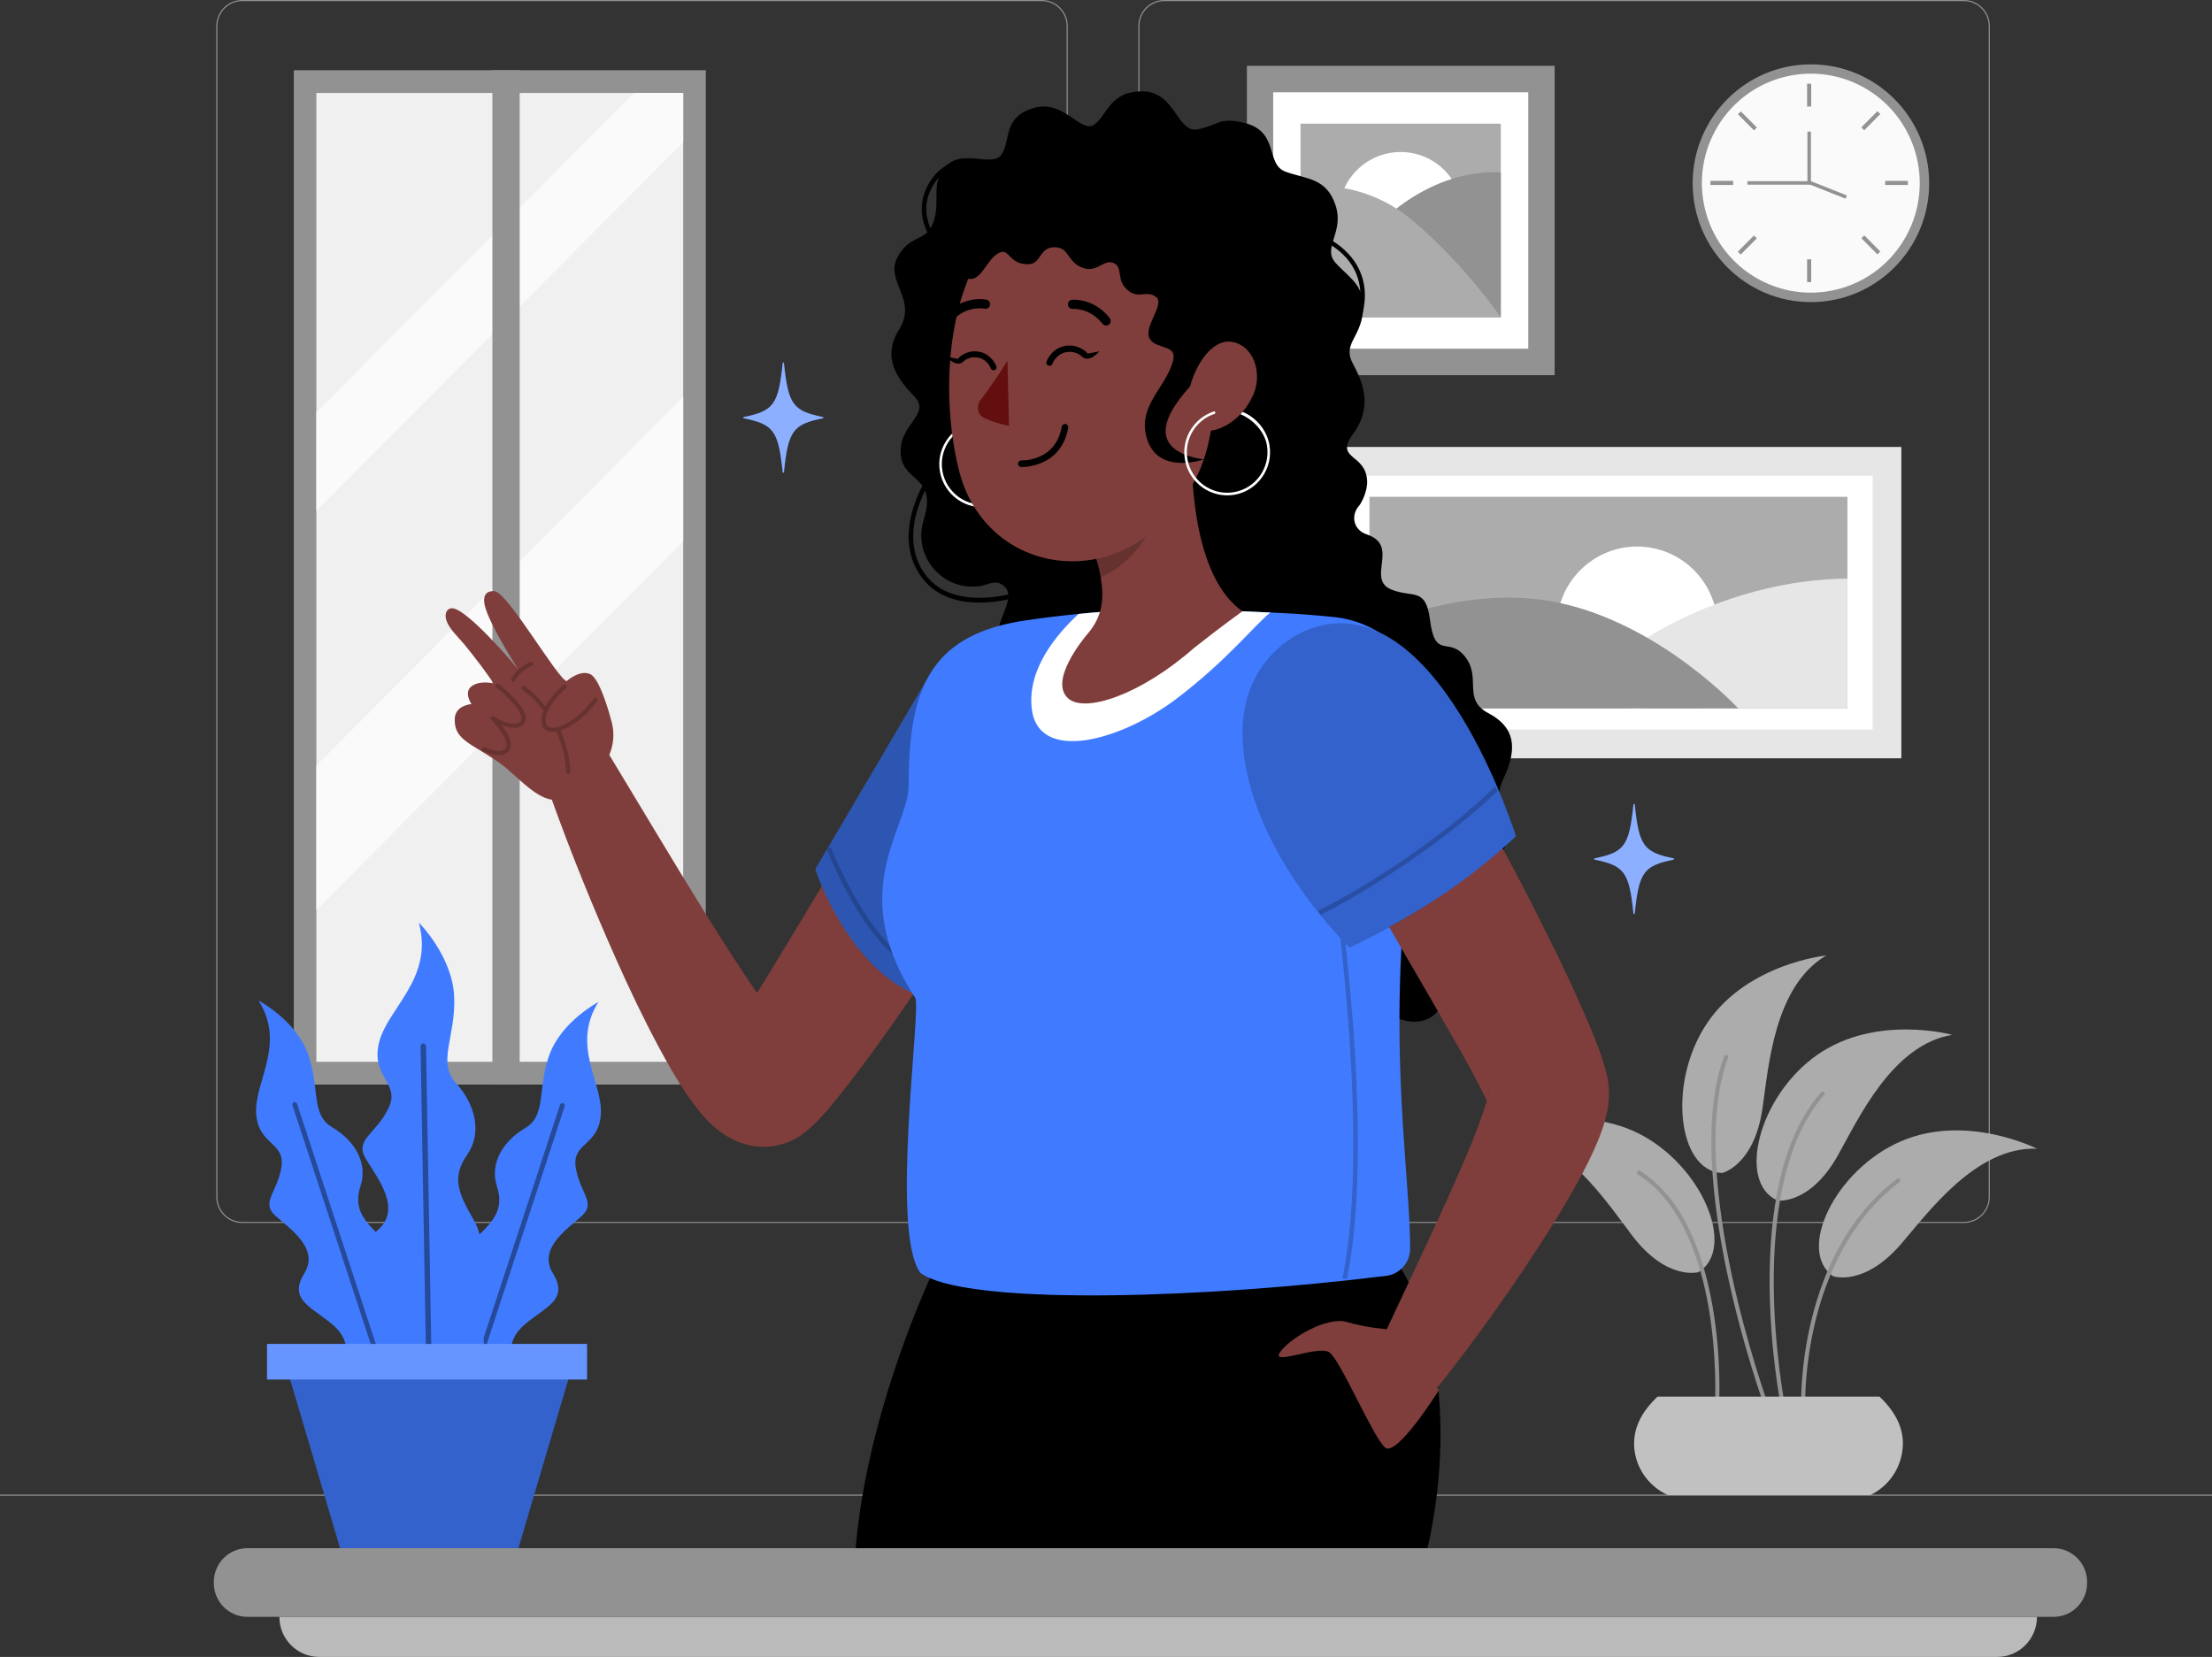 <svg width="299" height="224" viewBox="0 0 299 224" fill="none" xmlns="http://www.w3.org/2000/svg">
<rect x="0" y="0" width="299" height="224" fill="#333333" stroke="none"/>
<g clip-path="url(#clip0_1621_1265)">
<path d="M265.464 165.338H157.376C155.444 165.338 153.871 163.757 153.871 161.815V3.523C153.871 1.581 155.444 0 157.376 0H265.464C267.396 0 268.968 1.581 268.968 3.523V161.815C268.968 163.757 267.396 165.338 265.464 165.338ZM157.376 0.15C155.528 0.15 154.021 1.665 154.021 3.523V161.815C154.021 163.673 155.528 165.188 157.376 165.188H265.464C267.312 165.188 268.819 163.673 268.819 161.815V3.523C268.819 1.665 267.312 0.15 265.464 0.15H157.376Z" fill="#929292"/>
<path d="M140.823 165.338H32.74C30.809 165.338 29.236 163.757 29.236 161.815V3.523C29.236 1.581 30.809 0 32.74 0H140.823C142.755 0 144.327 1.581 144.327 3.523V161.815C144.327 163.757 142.755 165.338 140.823 165.338ZM32.74 0.15C30.893 0.15 29.386 1.665 29.386 3.523V161.815C29.386 163.673 30.893 165.188 32.74 165.188H140.823C142.671 165.188 144.178 163.673 144.178 161.815V3.523C144.178 1.665 142.671 0.15 140.823 0.15H32.74Z" fill="#929292"/>
<path d="M299 202.055H0V202.205H299V202.055Z" fill="#929292"/>
<path d="M95.405 146.622L95.405 9.494L39.713 9.494L39.713 146.622H95.405Z" fill="#929292"/>
<path d="M92.349 12.566H42.763V143.544H92.349V12.566Z" fill="#F0F0F0"/>
<path d="M92.349 12.566V19.227L42.763 69.069V55.734L85.711 12.566H92.349Z" fill="#FAFAFA"/>
<path d="M92.349 53.66V73.176L42.763 123.024V103.508L92.349 53.66Z" fill="#FAFAFA"/>
<path d="M70.247 9.494H66.557V146.622H70.247V9.494Z" fill="#929292"/>
<path d="M244.785 40.842C253.613 40.842 260.77 33.647 260.77 24.771C260.77 15.895 253.613 8.7 244.785 8.7C235.957 8.7 228.801 15.895 228.801 24.771C228.801 33.647 235.957 40.842 244.785 40.842Z" fill="#929292"/>
<path d="M257.335 32.479C261.575 25.504 259.388 16.393 252.45 12.13C245.511 7.867 236.45 10.066 232.21 17.042C227.97 24.017 230.157 33.128 237.095 37.391C244.033 41.654 253.095 39.455 257.335 32.479Z" fill="#FAFAFA"/>
<path d="M244.821 11.315H244.271V14.4H244.821V11.315Z" fill="#929292"/>
<path d="M244.821 35.058H244.271V38.142H244.821V35.058Z" fill="#929292"/>
<path d="M234.273 24.452H231.205V25.005H234.273V24.452Z" fill="#929292"/>
<path d="M257.888 24.452H254.82V25.005H257.888V24.452Z" fill="#929292"/>
<path d="M253.773 15.033L251.604 17.214L251.993 17.605L254.162 15.425L253.773 15.033Z" fill="#929292"/>
<path d="M237.08 31.836L234.912 34.018L235.301 34.409L237.469 32.227L237.08 31.836Z" fill="#929292"/>
<path d="M235.311 15.057L234.922 15.449L237.092 17.629L237.481 17.238L235.311 15.057Z" fill="#929292"/>
<path d="M251.999 31.821L251.609 32.212L253.779 34.393L254.168 34.002L251.999 31.821Z" fill="#929292"/>
<path d="M244.439 24.358L244.266 24.8L249.474 26.861L249.647 26.419L244.439 24.358Z" fill="#929292"/>
<path d="M244.785 24.969H236.198V24.494H244.313V17.791H244.785V24.969Z" fill="#929292"/>
<path d="M229.584 171.982C229.584 171.982 225.35 173.196 220.674 167.106C217.295 162.705 211.321 153.32 203.075 153.157C203.075 153.157 212.864 148.895 221.499 153.235C230.134 157.576 234.745 168.819 229.584 171.982Z" fill="#ACACAC"/>
<path d="M232.108 189.616H232.096C231.94 189.61 231.821 189.477 231.833 189.321C231.833 189.261 232.108 183.393 230.948 176.713C229.883 170.581 227.36 162.494 221.386 158.767C221.254 158.682 221.212 158.514 221.296 158.382C221.38 158.249 221.547 158.207 221.679 158.292C224.399 159.993 226.66 162.687 228.388 166.312C229.764 169.192 230.81 172.667 231.498 176.629C232.67 183.369 232.395 189.291 232.389 189.351C232.383 189.501 232.257 189.616 232.108 189.616Z" fill="#929292"/>
<path d="M232.789 158.58C232.789 158.58 237.077 157.57 238.219 149.965C239.045 144.47 239.732 133.341 246.86 129.174C246.86 129.174 236.246 130.226 230.798 138.247C225.35 146.261 226.756 158.34 232.789 158.58Z" fill="#ACACAC"/>
<path d="M238.692 190.115C238.578 190.115 238.471 190.043 238.429 189.929C238.399 189.85 235.576 182.016 233.513 172.349C232.299 166.667 231.588 161.472 231.384 156.903C231.133 151.179 231.701 146.43 233.071 142.786C233.124 142.642 233.286 142.57 233.429 142.624C233.573 142.678 233.645 142.84 233.591 142.985C230.547 151.089 232.168 163.36 234.057 172.228C236.114 181.86 238.925 189.658 238.955 189.736C239.009 189.881 238.931 190.043 238.787 190.097C238.758 190.109 238.722 190.115 238.692 190.115Z" fill="#929292"/>
<path d="M240.288 162.302C240.288 162.302 244.654 162.903 248.421 156.212C251.148 151.378 255.741 141.235 263.885 139.9C263.885 139.9 253.594 137.069 245.658 142.594C237.717 148.119 234.733 159.903 240.288 162.302Z" fill="#ACACAC"/>
<path d="M240.958 190.115C240.827 190.115 240.713 190.025 240.683 189.887C240.671 189.814 239.242 182.419 239.2 173.575C239.176 168.375 239.631 163.697 240.545 159.669C241.694 154.612 243.589 150.572 246.167 147.656C246.268 147.542 246.448 147.53 246.561 147.632C246.675 147.734 246.687 147.915 246.585 148.029C240.874 154.486 239.72 165.489 239.762 173.575C239.804 182.365 241.221 189.712 241.239 189.784C241.269 189.935 241.167 190.085 241.018 190.115C241 190.115 240.982 190.115 240.964 190.115H240.958Z" fill="#929292"/>
<path d="M247.787 172.535C247.787 172.535 251.943 173.996 256.961 168.188C260.584 163.992 267.097 154.973 275.343 155.292C275.343 155.292 265.817 150.464 256.943 154.294C248.068 158.124 242.818 169.078 247.787 172.535Z" fill="#ACACAC"/>
<path d="M243.739 190.115C243.589 190.115 243.464 189.995 243.458 189.845C243.458 189.797 243.332 184.704 244.857 178.445C245.754 174.766 247.04 171.405 248.678 168.453C250.729 164.755 253.337 161.695 256.434 159.356C256.56 159.26 256.733 159.29 256.823 159.411C256.919 159.537 256.889 159.711 256.769 159.801C249.892 164.996 246.789 172.878 245.401 178.578C243.888 184.764 244.014 189.779 244.014 189.827C244.014 189.983 243.894 190.109 243.745 190.115C243.745 190.115 243.745 190.115 243.739 190.115Z" fill="#929292"/>
<path d="M225.458 202.127H252.799C254.76 201.183 256.285 199.446 256.907 197.281C257.098 196.608 257.206 195.935 257.218 195.273C257.26 193.055 256.261 190.896 254.054 188.81H224.053C222.079 190.674 221.069 192.598 220.907 194.57C220.859 195.141 220.883 195.712 220.973 196.295C221.386 198.923 223.126 201.063 225.458 202.127Z" fill="#C1C1C1"/>
<path d="M257.008 102.515V60.423L177.809 60.423V102.515H257.008Z" fill="#E6E6E6"/>
<path d="M253.133 98.613V64.319H181.69V98.613H253.133Z" fill="white"/>
<path d="M249.719 95.764V67.163H185.111V95.764H249.719Z" fill="#ACACAC"/>
<path d="M231.941 87.061C233.171 81.149 229.4 75.354 223.52 74.118C217.64 72.882 211.876 76.672 210.646 82.584C209.417 88.496 213.187 94.291 219.067 95.527C224.948 96.764 230.711 92.973 231.941 87.061Z" fill="white"/>
<path d="M221.906 86.691C221.906 86.691 233.752 78.364 249.713 78.22V95.77H230.152L221.906 86.691Z" fill="#E6E6E6"/>
<path d="M185.105 85.068C185.105 85.068 197.717 78.773 210.628 81.467C224.417 84.347 234.966 95.77 234.966 95.77H185.105V85.068Z" fill="#929292"/>
<path d="M210.143 8.898H168.546V50.72H210.143V8.898Z" fill="#929292"/>
<path d="M206.579 12.476H172.098V47.142H206.579V12.476Z" fill="white"/>
<path d="M202.866 16.72H175.794V42.904H202.866V16.72Z" fill="#ACACAC"/>
<path d="M189.327 37.409C193.957 37.409 197.711 33.635 197.711 28.98C197.711 24.324 193.957 20.55 189.327 20.55C184.696 20.55 180.943 24.324 180.943 28.98C180.943 33.635 184.696 37.409 189.327 37.409Z" fill="white"/>
<path d="M187.461 29.328C187.461 29.328 193.89 22.865 202.866 23.298V42.898L187.461 29.328Z" fill="#929292"/>
<path d="M175.794 25.324C175.794 25.324 183.777 23.736 190.941 29.809C198.111 35.875 202.86 42.898 202.86 42.898H175.788V25.324H175.794Z" fill="#ACACAC"/>
<path d="M277.574 209.3H33.446C30.936 209.3 28.901 211.346 28.901 213.869V214.013C28.901 216.537 30.936 218.583 33.446 218.583H277.574C280.084 218.583 282.119 216.537 282.119 214.013V213.869C282.119 211.346 280.084 209.3 277.574 209.3Z" fill="#929292"/>
<path d="M269.961 224H43.146C40.174 224 37.764 221.577 37.764 218.589H275.343C275.343 221.577 272.933 224 269.961 224Z" fill="#BABABA"/>
<path d="M111.228 56.546C107.186 57.369 106.546 58.211 105.966 63.833C105.954 63.935 105.804 63.935 105.798 63.833C105.218 58.217 104.578 57.375 100.536 56.546C100.446 56.528 100.446 56.395 100.536 56.377C104.578 55.553 105.218 54.712 105.798 49.09C105.81 48.988 105.96 48.988 105.966 49.09C106.546 54.706 107.186 55.547 111.228 56.377C111.318 56.395 111.318 56.528 111.228 56.546Z" fill="#407BFF"/>
<path opacity="0.4" d="M111.228 56.546C107.186 57.369 106.546 58.211 105.966 63.833C105.954 63.935 105.804 63.935 105.798 63.833C105.218 58.217 104.578 57.375 100.536 56.546C100.446 56.528 100.446 56.395 100.536 56.377C104.578 55.553 105.218 54.712 105.798 49.09C105.81 48.988 105.96 48.988 105.966 49.09C106.546 54.706 107.186 55.547 111.228 56.377C111.318 56.395 111.318 56.528 111.228 56.546Z" fill="white"/>
<path d="M226.229 116.212C222.187 117.035 221.547 117.877 220.967 123.498C220.955 123.601 220.806 123.601 220.8 123.498C220.22 117.883 219.58 117.041 215.537 116.212C215.448 116.194 215.448 116.061 215.537 116.043C219.58 115.22 220.22 114.378 220.8 108.756C220.812 108.654 220.961 108.654 220.967 108.756C221.547 114.372 222.187 115.214 226.229 116.043C226.319 116.061 226.319 116.194 226.229 116.212Z" fill="#407BFF"/>
<path opacity="0.4" d="M226.229 116.212C222.187 117.035 221.547 117.877 220.967 123.498C220.955 123.601 220.806 123.601 220.8 123.498C220.22 117.883 219.58 117.041 215.537 116.212C215.448 116.194 215.448 116.061 215.537 116.043C219.58 115.22 220.22 114.378 220.8 108.756C220.812 108.654 220.961 108.654 220.967 108.756C221.547 114.372 222.187 115.214 226.229 116.043C226.319 116.061 226.319 116.194 226.229 116.212Z" fill="white"/>
<path d="M51.954 190.397C51.954 190.397 45.292 191.882 46.279 187.211C47.272 182.539 47.194 180.814 44.491 178.691C41.782 176.569 39.055 175.517 41.13 172.156C43.206 168.795 39.271 166.18 37.237 164.37C35.204 162.56 37.501 161.196 38.039 157.775C38.577 154.354 34.917 154.865 34.63 150.554C34.343 146.243 38.697 141.205 34.953 135.271C34.953 135.271 39.982 137.892 41.633 142.497C43.283 147.103 41.95 150.662 44.922 152.412C47.894 154.161 49.754 157.191 48.743 160.3C47.732 163.408 49.168 165.055 51.601 167.322C54.035 169.589 53.389 170.491 53.084 173.262C52.779 176.034 53.389 175.379 56.176 179.166C58.963 182.954 59.035 189.159 51.948 190.403L51.954 190.397Z" fill="#407BFF"/>
<path opacity="0.4" d="M52.899 190.187C52.899 190.187 52.875 190.139 52.863 190.115L39.534 149.43C39.474 149.255 39.57 149.069 39.743 149.009H39.749C39.922 148.955 40.108 149.051 40.162 149.219L53.491 189.904C53.503 189.934 53.509 189.971 53.509 190.007L52.893 190.187H52.899Z" fill="black"/>
<path d="M63.974 190.313C63.974 190.313 70.6 191.792 69.619 187.139C68.632 182.491 68.704 180.778 71.401 178.661C74.092 176.551 76.807 175.505 74.744 172.156C72.681 168.813 76.598 166.21 78.619 164.406C80.64 162.602 78.356 161.25 77.824 157.841C77.285 154.438 80.933 154.949 81.214 150.662C81.501 146.375 77.166 141.361 80.891 135.463C80.891 135.463 75.886 138.072 74.242 142.654C72.597 147.235 73.925 150.776 70.971 152.52C68.016 154.263 66.163 157.275 67.167 160.366C68.172 163.456 66.743 165.097 64.321 167.352C61.899 169.607 62.545 170.503 62.844 173.262C63.143 176.022 62.539 175.366 59.764 179.136C56.989 182.906 56.918 189.075 63.974 190.313Z" fill="#407BFF"/>
<path opacity="0.4" d="M62.419 189.922C62.419 189.886 62.419 189.856 62.437 189.826L75.701 149.357C75.755 149.183 75.94 149.093 76.113 149.147C76.113 149.147 76.113 149.147 76.119 149.147C76.293 149.207 76.388 149.393 76.329 149.568L63.065 190.037C63.065 190.037 63.047 190.085 63.029 190.109L62.419 189.928V189.922Z" fill="black"/>
<path d="M56.619 189.465C56.619 189.465 48.994 188.828 51.596 184.156C54.197 179.485 54.693 177.609 52.492 174.435C50.292 171.254 47.72 169.222 51.051 166.312C54.382 163.402 51.033 159.29 49.455 156.668C47.876 154.053 50.782 153.355 52.492 149.868C54.203 146.381 50.106 145.708 51.225 140.994C52.343 136.281 58.67 132.337 56.619 124.731C56.619 124.731 61.14 129.222 61.391 134.705C61.636 140.189 59.035 143.555 61.636 146.423C64.237 149.291 65.23 153.157 63.125 156.151C61.014 159.145 62.007 161.388 63.866 164.629C65.726 167.869 64.734 168.621 63.496 171.489C62.258 174.356 63.125 173.857 64.859 178.848C66.593 183.838 64.62 190.505 56.619 189.471V189.465Z" fill="#407BFF"/>
<path opacity="0.4" d="M57.701 189.562C57.701 189.562 57.689 189.501 57.689 189.471L56.846 141.445C56.846 141.241 57.007 141.066 57.211 141.066H57.217C57.42 141.066 57.587 141.229 57.587 141.433L58.431 189.459C58.431 189.495 58.431 189.537 58.419 189.574L57.701 189.562Z" fill="black"/>
<path d="M38.326 183.465L38.487 184L38.834 185.178L39.833 188.563L40.186 189.748L41.214 193.217L41.561 194.395L45.974 209.3H70.068L74.475 194.395L74.822 193.217L75.85 189.748L76.203 188.563L77.202 185.178L77.555 184L77.71 183.465H38.326Z" fill="#407BFF"/>
<g opacity="0.2">
<path d="M38.326 183.465L38.487 184L38.834 185.178L39.833 188.563L40.186 189.748L41.214 193.217L41.561 194.395L45.974 209.3H70.068L74.475 194.395L74.822 193.217L75.85 189.748L76.203 188.563L77.202 185.178L77.555 184L77.71 183.465H38.326Z" fill="black"/>
</g>
<path d="M79.349 181.686H36.095V186.495H79.349V181.686Z" fill="#407BFF"/>
<path opacity="0.2" d="M79.349 181.686H36.095V186.495H79.349V181.686Z" fill="white"/>
<path d="M82.362 102.058C81.89 103.219 81.286 103.922 81.286 103.922C81.286 103.922 79.456 105.906 76.526 107.722C75.898 108.113 75.252 108.215 74.594 108.113C72.191 107.758 69.673 104.71 67.724 103.291C63.938 100.537 61.343 100.159 61.468 97.164C61.546 95.319 63.729 95.186 63.729 95.186C63.729 95.186 62.611 93.563 63.789 92.745C64.967 91.928 66.701 92.397 66.701 92.397C66.187 91.495 64.183 88.843 62.766 87.118C61.959 86.132 60.613 84.954 60.296 83.721C60.075 82.867 60.452 82.278 61.032 82.23C62.993 82.086 69.607 89.95 70.014 90.437C69.763 90.046 66.569 85.068 65.672 82.362C64.734 79.548 66.898 79.927 66.898 79.927C68.794 80.354 75.258 91.609 76.586 92.084C76.586 92.084 78.446 90.425 79.839 91.17C81.232 91.91 82.614 97.375 82.614 97.375C83.188 99.233 82.847 100.88 82.362 102.058Z" fill="#7F3E3B"/>
<g opacity="0.2">
<path d="M80.664 94.381C80.539 94.291 80.359 94.315 80.264 94.447C78.942 96.275 77.094 97.766 75.551 98.241C75.366 98.295 75.187 98.331 75.031 98.355C74.612 98.415 74.278 98.361 74.068 98.199C73.901 98.073 73.805 97.868 73.769 97.598C73.728 97.237 73.787 96.834 73.949 96.401C74.014 96.203 74.11 96.01 74.182 95.86C74.947 94.351 76.49 93.046 76.502 93.034C76.622 92.932 76.64 92.752 76.538 92.632C76.436 92.511 76.257 92.493 76.137 92.595C76.072 92.65 74.565 93.924 73.734 95.487C72.292 93.66 70.923 92.758 70.893 92.74C70.755 92.662 70.582 92.698 70.492 92.83C70.415 92.974 70.45 93.142 70.582 93.233C70.606 93.251 72.017 94.183 73.47 96.046C73.446 96.101 73.422 96.155 73.405 96.209C73.219 96.714 73.147 97.207 73.201 97.658C73.255 98.091 73.428 98.421 73.722 98.644C74.056 98.902 74.541 98.993 75.109 98.908C75.133 98.908 75.169 98.896 75.193 98.89C75.898 100.411 76.43 102.239 76.538 104.38C76.544 104.53 76.676 104.65 76.831 104.656L76.897 104.638C77.016 104.602 77.112 104.482 77.1 104.355C76.987 102.179 76.454 100.321 75.749 98.764C77.429 98.235 79.331 96.708 80.73 94.766C80.82 94.64 80.796 94.459 80.664 94.363V94.381Z" fill="black"/>
<path d="M67.436 92.487C67.311 92.391 67.132 92.409 67.036 92.535C66.94 92.661 66.958 92.842 67.084 92.938C68.017 93.677 70.456 95.866 70.504 97.092C70.51 97.291 70.456 97.441 70.325 97.567C69.517 98.325 67.478 97.315 66.761 96.858C66.635 96.78 66.474 96.81 66.384 96.924C66.294 97.038 66.3 97.201 66.408 97.309C67.155 98.054 69.105 100.381 68.28 101.247C67.7 101.854 66.121 101.289 65.565 101.018C65.421 100.952 65.254 101.012 65.182 101.151C65.116 101.295 65.176 101.463 65.314 101.535C65.511 101.632 66.988 102.317 68.052 102.016C68.292 101.95 68.513 101.83 68.692 101.644C69.583 100.712 68.65 99.112 67.801 98.024C68.752 98.403 69.984 98.68 70.719 97.988C70.971 97.754 71.096 97.435 71.084 97.068C71.013 95.361 67.813 92.776 67.448 92.487H67.436Z" fill="black"/>
<path d="M69.26 92.15C69.326 92.18 69.392 92.18 69.452 92.162C69.529 92.138 69.601 92.084 69.637 92.006C69.637 91.994 70.229 90.731 71.904 90.028C72.047 89.968 72.119 89.799 72.059 89.655C71.999 89.511 71.826 89.433 71.688 89.499C69.793 90.293 69.147 91.711 69.123 91.772C69.057 91.916 69.123 92.084 69.266 92.15H69.26Z" fill="black"/>
</g>
<path d="M123.427 134.441C121.926 136.629 120.401 138.812 118.835 140.988C117.531 142.786 116.215 144.572 114.816 146.387C114.11 147.301 113.405 148.209 112.609 149.165L111.999 149.887L111.324 150.644L111.156 150.836L110.947 151.053L110.534 151.492L110.325 151.708L110.217 151.816L110.068 151.967L109.428 152.562L109.099 152.851C108.579 153.295 108.011 153.698 107.311 154.053C105.966 154.763 104.327 155.081 103.077 155.039C102.748 155.033 102.491 155.009 102.198 154.979L101.774 154.925L101.415 154.853C101.182 154.805 100.924 154.744 100.721 154.69C100.53 154.63 100.338 154.57 100.147 154.504C99.944 154.432 99.794 154.372 99.639 154.312L99.184 154.107C98.939 153.987 98.664 153.843 98.455 153.722C97.594 153.217 97.055 152.778 96.595 152.382C96.14 151.991 95.794 151.642 95.477 151.305C94.849 150.632 94.37 150.043 93.934 149.472C93.497 148.901 93.115 148.353 92.75 147.818C91.309 145.69 90.184 143.664 89.096 141.644C86.931 137.609 85.036 133.617 83.242 129.583C80.09 122.489 77.208 115.382 74.594 108.113C75.252 108.215 75.342 105.991 75.97 105.6C78.9 103.784 80.066 101.247 80.066 101.247C80.066 101.247 81.89 103.219 82.362 102.059C86.638 109.117 90.872 116.26 95.172 123.204C96.284 125.008 97.426 126.793 98.556 128.555C99.681 130.317 100.823 132.054 101.983 133.725C102.102 133.894 102.222 134.068 102.342 134.237C102.976 133.226 103.603 132.192 104.231 131.158C106.432 127.569 108.621 123.907 110.821 120.252C110.911 120.096 111.007 119.945 111.096 119.789C112.723 123.595 116.658 131.14 123.296 134.231C123.337 134.297 123.385 134.369 123.427 134.441Z" fill="#7F3E3B"/>
<path d="M82.362 102.059C81.89 103.219 81.286 103.923 81.286 103.923C81.286 103.923 79.456 105.907 76.526 107.722C75.898 108.113 75.252 108.215 74.594 108.113C74.242 107.127 73.895 106.135 73.548 105.143L77.543 104.957L78.242 104.5L81.872 101.247C82.034 101.518 82.201 101.788 82.362 102.059Z" fill="#7F3E3B"/>
<path d="M140.099 108.029C138.694 110.512 137.247 112.935 135.776 115.346C134.987 116.639 134.191 117.925 133.396 119.212L129.898 124.713L129.485 125.344L126.806 129.427L126.316 130.172C126.088 130.509 125.867 130.84 125.64 131.176C125.52 131.351 125.407 131.531 125.281 131.705C124.695 132.577 124.103 133.455 123.505 134.327C123.481 134.363 123.451 134.399 123.427 134.441C123.385 134.369 123.337 134.297 123.296 134.231C116.658 131.14 112.723 123.595 111.096 119.789C111.641 118.881 112.185 117.973 112.735 117.065C112.861 116.855 112.986 116.645 113.118 116.434C116.383 110.999 119.696 105.552 123.086 100.195C123.469 99.582 123.858 98.974 124.246 98.367L125.813 99.323L132.176 103.201L134.341 104.518L140.099 108.029Z" fill="#7F3E3B"/>
<path d="M126.202 171.729C126.202 171.729 117.256 190.313 115.665 209.3H192.945C192.945 209.3 199.349 184.818 187.82 169.132L126.202 171.729Z" fill="black"/>
<path d="M203.326 114.72C201.687 118.165 198.703 116.217 198.404 119.819C198.105 123.414 199.594 123.715 197.065 126.114C194.529 128.513 193.788 129.709 195.127 132.559C196.467 135.409 192.741 142.449 183.945 134.357C175.148 126.264 162.477 131.062 144.656 124.466C126.836 117.871 138.024 89.09 135.543 87.142C133.055 85.194 138.473 80.547 135.226 78.905C134.371 78.472 133.372 79.092 132.505 79.23C127.523 79.993 123.385 75.298 124.815 70.44C124.832 70.38 124.85 70.32 124.868 70.26C126.704 64.283 122.201 65.305 121.771 61.566C121.298 57.423 125.963 56.053 123.613 53.617C121.358 51.285 119.104 48.399 121.561 44.497C124.019 40.589 119.72 38.046 121.232 34.943C122.895 31.558 125.155 32.887 126.178 30.013C127.201 27.139 125.67 24.668 127.894 22.432C130.268 20.033 134.275 22.811 135.459 20.76C136.649 18.704 135.614 15.83 139.705 14.604C143.795 13.377 146.085 18.091 147.897 16.858C149.709 15.632 149.907 12.349 154.404 12.349C158.901 12.349 159.098 18.091 161.95 17.478C164.815 16.858 164.767 15.872 167.924 16.546C173.091 17.646 170.932 22.191 173.791 23.219C176.649 24.247 179.298 24.043 180.524 27.735C181.75 31.426 178.688 33.476 180.524 35.526C182.36 37.583 184.609 38.593 184.232 42.182C183.855 45.765 181.415 46.505 182.898 49.222C184.375 51.934 185.476 55.133 182.898 58.668C180.321 62.203 184.65 61.241 184.8 65.047C184.854 66.388 184.052 67.975 183.723 68.348C182.486 69.766 183.006 71.709 184.8 72.262C189.273 73.807 184.555 78.328 188.137 79.729C191.031 80.859 192.729 79.338 193.303 83.835C193.997 89.294 195.815 85.946 198.052 88.795C200.288 91.645 197.627 94.531 201.185 96.413C204.612 98.223 205.281 100.922 203.236 105.233C201.197 109.532 204.958 111.281 203.314 114.732L203.326 114.72Z" fill="black"/>
<path d="M131.058 57.189C131.189 57.327 131.159 57.429 131.118 57.532C128.57 58.343 126.926 60.929 127.386 63.652C127.888 66.634 130.711 68.648 133.671 68.143C136.637 67.638 138.64 64.8 138.138 61.824C137.815 59.901 136.23 58.301 134.562 57.604C134.652 57.508 134.729 57.411 134.849 57.285C136.637 58.025 138.132 59.714 138.479 61.77C139.011 64.939 136.882 67.951 133.731 68.492C130.579 69.027 127.583 66.887 127.045 63.718C126.555 60.808 128.325 58.049 131.058 57.201V57.189Z" fill="white"/>
<path d="M184.208 42.255L183.61 42.11C185.231 35.238 179.071 32.653 178.808 32.551L179.035 31.98C179.107 32.01 185.954 34.859 184.208 42.255Z" fill="black"/>
<path d="M132.391 81.467C129.766 81.467 126.734 80.799 124.737 78.244C120.21 72.448 125.131 64.909 125.185 64.831L125.694 65.173C125.646 65.245 120.969 72.418 125.221 77.859C129.036 82.741 137.331 80.114 137.414 80.09L137.606 80.679C137.42 80.739 135.136 81.467 132.397 81.467H132.391Z" fill="black"/>
<path d="M127.045 33.861C127.009 33.825 123.206 30.133 125.143 25.636C126.973 21.385 130.992 21.416 131.028 21.422L131.016 22.041C130.878 22.041 127.368 22.029 125.706 25.883C123.941 29.983 127.428 33.38 127.464 33.416L127.039 33.867L127.045 33.861Z" fill="black"/>
<path d="M134.102 106.622L129.485 125.344L127.003 135.397C125.765 135.186 124.599 134.813 123.505 134.326C123.433 134.296 123.367 134.26 123.296 134.23C116.658 131.14 112.723 123.594 111.096 119.789C110.504 118.4 110.217 117.51 110.217 117.51L111.79 114.829L111.838 114.756L125.197 92.036L125.556 91.429L132.176 103.201L134.102 106.622Z" fill="#407BFF"/>
<path opacity="0.3" d="M127.003 135.397C125.765 135.186 124.599 134.813 123.505 134.326C123.433 134.296 123.367 134.26 123.296 134.23C116.658 131.14 112.723 123.594 111.096 119.789C110.504 118.4 110.217 117.51 110.217 117.51L111.79 114.829L111.838 114.756L125.197 92.036L125.556 91.429L125.813 99.323L126.806 129.426L127.003 135.397Z" fill="black"/>
<g opacity="0.2">
<path d="M125.598 131.784C117.657 130.124 112.011 115.412 111.772 114.787L112.328 114.57C112.388 114.721 118.093 129.601 125.712 131.194L125.592 131.784H125.598Z" fill="black"/>
</g>
<path d="M189.428 128.194C189.249 131.555 189.171 134.735 189.165 137.754C189.141 151.504 190.619 161.815 190.607 168.813C190.607 169.889 190.152 170.863 189.411 171.537C188.866 172.042 188.167 172.384 187.383 172.481C162.423 175.559 133.862 176.31 125.712 172.799C125.191 172.577 124.761 172.342 124.414 172.084C120.258 166.498 124.587 136.226 123.714 134.886C123.619 134.735 123.523 134.591 123.427 134.441C123.385 134.369 123.338 134.297 123.296 134.23C122.153 132.403 121.304 130.677 120.682 129.042C120.521 128.609 120.371 128.182 120.234 127.761C116.993 117.474 122.823 110.897 122.823 106.225C122.823 104.067 122.901 102.053 123.086 100.195C123.403 97.038 124.049 94.315 125.197 92.036C126.997 88.459 130.047 85.97 135.052 84.605C136.141 84.31 137.325 84.064 138.604 83.877C140.949 83.529 143.394 83.234 145.786 82.994C146.223 82.952 146.66 82.909 147.09 82.867C147.616 82.819 148.143 82.777 148.663 82.735C148.747 82.729 148.824 82.723 148.902 82.717C149.512 82.675 150.122 82.633 150.726 82.597C150.917 82.585 151.109 82.579 151.3 82.567C151.868 82.537 152.436 82.513 153.004 82.489C153.578 82.471 154.147 82.453 154.715 82.434C157.597 82.368 160.497 82.392 163.505 82.477C164.115 82.495 164.731 82.513 165.347 82.537C166.196 82.561 167.057 82.597 167.924 82.633H167.93C168.648 82.663 169.372 82.693 170.107 82.729C170.639 82.753 171.172 82.777 171.716 82.801C172.17 82.825 172.631 82.843 173.091 82.867C175.573 82.988 177.989 83.18 180.279 83.415C182.504 83.637 184.555 84.358 186.331 85.447C190.463 87.96 193.154 92.469 193.298 97.447C193.333 98.572 193.238 99.72 192.999 100.874C191.916 106.069 191.115 110.999 190.541 115.664C190.499 115.947 190.469 116.224 190.439 116.494C190.116 119.17 189.865 121.755 189.674 124.25C189.674 124.268 189.674 124.28 189.668 124.298C189.572 125.621 189.488 126.919 189.423 128.188C189.423 128.188 189.423 128.19 189.423 128.194H189.428Z" fill="#407BFF"/>
<g opacity="0.2">
<path d="M182.061 172.92L181.457 172.793C185.547 153.145 179.825 116.266 179.765 115.899L180.375 115.803C180.435 116.175 186.175 153.169 182.061 172.926V172.92Z" fill="black"/>
</g>
<path d="M187.7 179.72C187.7 179.72 184.746 179.521 182.061 178.721C179.376 177.922 174.311 180.922 173.019 182.816C171.728 184.716 178.186 181.818 179.681 182.816C181.176 183.814 185.643 194.408 187.234 195.706C188.824 197.005 194.517 187.914 194.517 187.914L187.706 179.713L187.7 179.72Z" fill="#7F3E3B"/>
<path d="M171.722 82.801C169.575 84.509 166.017 89.114 159.217 94.321C151.539 100.201 140.189 103.303 139.448 95.662C138.921 90.311 142.874 85.723 145.786 83C146.223 82.958 146.659 82.915 147.084 82.873C155.151 82.134 162.692 82.38 171.716 82.807L171.722 82.801Z" fill="white"/>
<path d="M167.942 82.639C167.942 82.639 165.09 84.677 161.406 87.593C161.4 87.599 161.394 87.599 161.388 87.605C154.135 93.984 146.618 96.431 144.381 94.411C141.768 92.054 146.378 86.444 146.976 85.723C146.976 85.723 146.988 85.717 146.988 85.711C147.012 85.687 147.036 85.663 147.06 85.633C147.072 85.621 147.078 85.609 147.084 85.603L147.09 85.597C149.057 83.24 149.255 80.871 148.788 78.063C148.519 76.314 147.891 74.51 147.156 72.76L149.392 70.127L161.107 58.241C160.814 66.177 161.771 78.334 167.942 82.639Z" fill="#7F3E3B"/>
<g opacity="0.2">
<path d="M148.788 78.057C148.519 76.308 147.891 74.504 147.156 72.754L149.392 70.121L155.803 71.017C155.803 71.017 153.518 76.037 148.782 78.057H148.788Z" fill="black"/>
</g>
<path d="M164.587 44.443C164.127 57.483 164.199 63.015 157.95 69.857C148.549 80.15 133.025 76.699 129.676 63.778C126.662 52.145 127.924 32.773 140.231 27.29C152.352 21.885 165.048 31.408 164.587 44.449V44.443Z" fill="#7F3E3B"/>
<path d="M134.442 50.034C134.4 50.052 134.353 50.058 134.305 50.058C134.137 50.058 133.988 49.962 133.922 49.794C133.922 49.781 133.497 48.627 132.284 48.356C131.297 48.134 130.585 48.579 130.34 48.765C129.299 49.908 127.978 48.23 127.978 48.23L129.485 48.519C129.688 48.152 130.908 47.22 132.451 47.569C134.095 47.936 134.658 49.469 134.676 49.529C134.753 49.739 134.646 49.968 134.436 50.04L134.442 50.034Z" fill="black"/>
<path d="M148.609 47.485C148.609 47.485 147.198 49.283 146.091 48.068C145.828 47.864 145.069 47.395 144.022 47.629C142.719 47.918 142.27 49.157 142.264 49.169C142.204 49.349 142.037 49.457 141.858 49.457C141.816 49.457 141.768 49.451 141.714 49.433C141.493 49.355 141.373 49.108 141.457 48.886C141.481 48.82 142.073 47.184 143.831 46.794C145.493 46.415 146.797 47.431 147.012 47.81L148.609 47.497V47.485Z" fill="black"/>
<path d="M138.03 63.135C137.785 63.123 137.594 62.919 137.606 62.672C137.618 62.425 137.821 62.233 138.066 62.245C138.252 62.251 142.689 62.365 143.52 57.682C143.562 57.441 143.795 57.279 144.034 57.321C144.273 57.363 144.435 57.598 144.393 57.838C143.424 63.297 138.09 63.141 138.03 63.141V63.135Z" fill="black"/>
<path d="M165.257 48.08C167.033 46.583 167.554 40.817 166.136 36.699C164.719 32.574 163.302 24.861 154.212 23.358C145.117 21.86 134.048 19.943 128.887 32.983C128.887 32.983 128.391 36.35 130.268 37.432C132.612 38.779 133.157 34.985 135.148 34.138C136.475 33.572 136.386 35.785 139.023 35.719C140.769 35.671 140.458 33.422 142.533 33.422C144.608 33.422 144.208 35.478 146.444 36.242C148.364 36.891 149.273 34.895 150.6 35.593C151.856 36.254 150.822 37.841 152.388 39.188C153.955 40.535 154.912 39.152 156.251 40.126C157.591 41.1 154.362 44.328 155.468 45.892C156.461 47.292 159.158 46.547 158.56 48.783C157.549 52.589 153.477 54.988 155.145 59.624C156.79 64.181 162.716 62.113 162.716 62.113C157.394 61.325 153.477 58.03 165.251 48.098L165.257 48.08Z" fill="black"/>
<path d="M136.177 48.772C136.177 48.772 134.43 51.627 132.517 54.111C131.895 54.922 132.152 56.107 133.079 56.533C134.67 57.267 136.386 57.574 136.386 57.574L136.183 48.766L136.177 48.772Z" fill="#630F0F"/>
<path d="M169.413 53.347C168.313 55.866 166.328 57.483 164.426 58.066C161.568 58.944 160.061 55.806 160.79 52.565C161.448 49.649 163.726 45.675 166.627 46.234C169.485 46.781 170.669 50.461 169.419 53.347H169.413Z" fill="#7F3E3B"/>
<path d="M164.175 55.584C164.306 55.722 164.277 55.824 164.235 55.926C161.687 56.738 160.043 59.323 160.503 62.047C161.006 65.029 163.828 67.043 166.788 66.538C169.754 66.033 171.758 63.195 171.255 60.219C170.932 58.295 169.348 56.696 167.679 55.998C167.769 55.902 167.847 55.806 167.966 55.68C169.754 56.419 171.249 58.109 171.596 60.165C172.128 63.333 169.999 66.346 166.848 66.887C163.697 67.422 160.701 65.281 160.162 62.113C159.672 59.203 161.442 56.443 164.175 55.596V55.584Z" fill="white"/>
<path d="M149.458 44.004C149.297 43.986 149.135 43.908 149.028 43.77C147.323 41.587 145.051 41.761 145.021 41.761C144.686 41.791 144.381 41.539 144.351 41.196C144.321 40.853 144.572 40.553 144.913 40.523C145.033 40.511 147.885 40.294 150.002 43.006C150.212 43.276 150.164 43.667 149.895 43.878C149.763 43.98 149.608 44.022 149.452 44.01L149.458 44.004Z" fill="black"/>
<path d="M128.409 43.397C128.253 43.397 128.104 43.331 127.984 43.21C127.745 42.964 127.751 42.573 127.99 42.327C130.43 39.91 133.234 40.487 133.348 40.517C133.683 40.589 133.892 40.92 133.82 41.256C133.749 41.593 133.42 41.803 133.085 41.731C132.977 41.707 130.795 41.286 128.857 43.21C128.731 43.337 128.564 43.397 128.403 43.391L128.409 43.397Z" fill="black"/>
<path d="M193.112 97.122C197.328 104.012 201.209 111.01 204.964 118.159C206.86 121.718 208.654 125.344 210.454 128.999C211.351 130.827 212.206 132.691 213.067 134.579C213.928 136.479 214.772 138.378 215.609 140.471C215.818 141 216.021 141.535 216.231 142.124C216.44 142.707 216.649 143.315 216.877 144.102L216.96 144.397L217.056 144.745L217.146 145.1L217.247 145.557L217.295 145.792L217.349 146.11C217.397 146.411 217.433 146.717 217.463 147.024C217.493 147.367 217.487 147.529 217.493 147.77C217.493 147.992 217.493 148.221 217.481 148.443C217.379 149.958 217.134 150.806 216.918 151.599C216.691 152.381 216.458 153.048 216.219 153.656C215.98 154.275 215.74 154.834 215.495 155.381C215.005 156.469 214.515 157.479 214 158.447C212.972 160.383 211.913 162.205 210.837 163.991C209.766 165.776 208.666 167.52 207.536 169.228C203.045 176.088 198.327 182.599 193.208 188.948L185.452 184.018C188.765 176.815 192.227 169.618 195.462 162.506C197.041 158.94 198.662 155.393 199.911 151.978C200.222 151.131 200.527 150.307 200.761 149.537C200.88 149.158 200.988 148.78 201.071 148.455C201.161 148.118 201.215 147.824 201.233 147.643C201.257 147.475 201.215 147.331 201.155 147.848C201.143 147.944 201.137 148.046 201.137 148.148C201.137 148.263 201.137 148.305 201.149 148.521C201.161 148.702 201.179 148.882 201.215 149.062C201.239 149.183 201.233 149.177 201.239 149.195V149.249L201.257 149.345H201.245C201.245 149.345 201.245 149.345 201.233 149.333L201.203 149.273L200.808 148.443L200.258 147.343C199.475 145.786 198.56 144.102 197.627 142.437L194.745 137.38C192.819 133.977 190.798 130.593 188.836 127.165C184.872 120.342 180.877 113.451 177.104 106.525L193.112 97.128V97.122Z" fill="#7F3E3B"/>
<path d="M204.899 113.055C202.148 115.652 199.188 118.051 196.018 120.264C195.971 120.3 195.911 120.342 195.863 120.378C191.695 123.234 187.162 125.771 182.426 128.122C182.426 128.122 169.521 115.772 168.062 101.403C166.74 88.38 177.032 85.025 177.032 85.025C194.254 78.767 204.905 113.055 204.905 113.055H204.899Z" fill="#407BFF"/>
<path opacity="0.2" d="M204.899 113.055C202.148 115.652 199.188 118.051 196.018 120.264C195.971 120.3 195.911 120.342 195.863 120.378C191.719 123.264 187.222 125.837 182.426 128.122C182.426 128.122 169.521 115.772 168.062 101.403C166.74 88.38 177.032 85.025 177.032 85.025C194.254 78.767 204.905 113.055 204.905 113.055H204.899Z" fill="black"/>
<g opacity="0.2">
<path d="M178.485 123.678L178.216 123.113C184.842 119.837 195.45 112.862 202.052 106.393L202.483 106.844C195.833 113.361 185.159 120.378 178.485 123.678Z" fill="black"/>
</g>
</g>
<defs>
<clipPath id="clip0_1621_1265">
<rect width="299" height="224" fill="white"/>
</clipPath>
</defs>
</svg>
